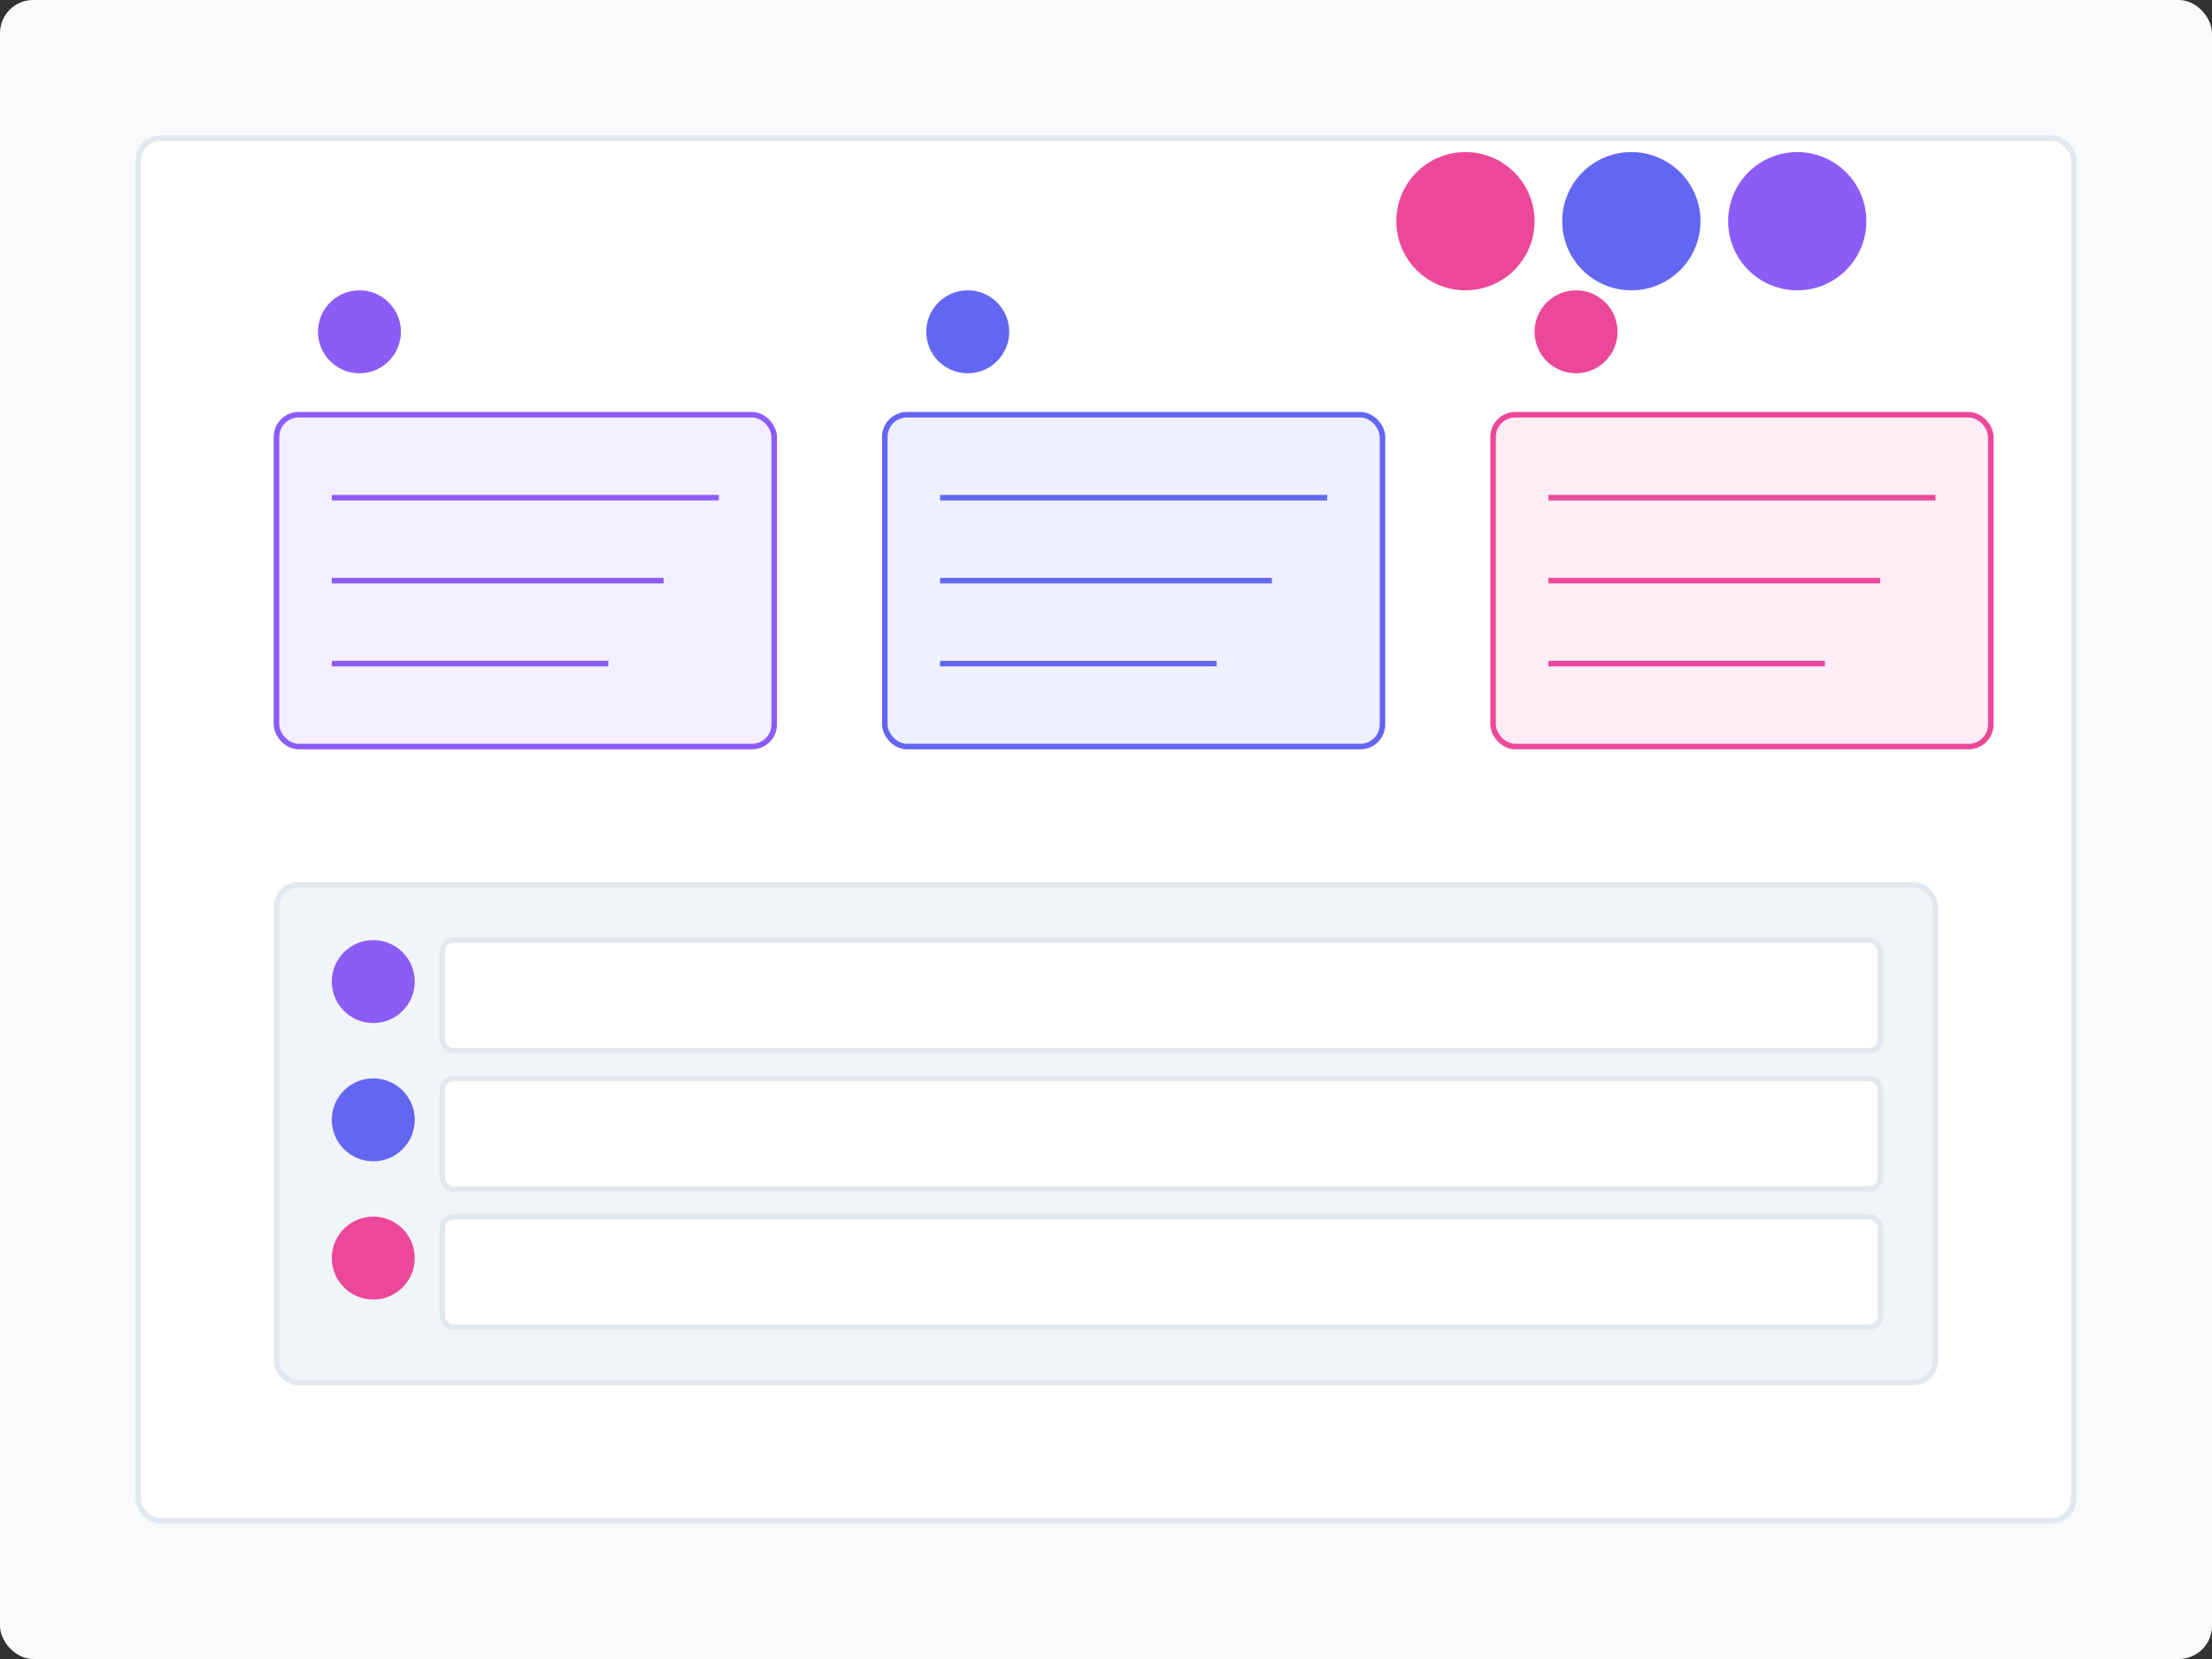 <?xml version="1.0" encoding="UTF-8"?>
<svg width="800" height="600" viewBox="0 0 800 600" fill="none" xmlns="http://www.w3.org/2000/svg">
  <rect x="0" y="0" width="800" height="600" fill="#333333" stroke="none"/>
  <!-- Background -->
  <rect width="800" height="600" fill="#F8FAFC" rx="12"/>
  
  <!-- Main Document -->
  <rect x="50" y="50" width="700" height="500" fill="white" stroke="#E2E8F0" stroke-width="2" rx="8"/>
  
  <!-- User Avatars -->
  <g transform="translate(650, 80)">
    <circle cx="0" cy="0" r="25" fill="#8B5CF6"/>
    <circle cx="-60" cy="0" r="25" fill="#6366F1"/>
    <circle cx="-120" cy="0" r="25" fill="#EC4899"/>
  </g>
  
  <!-- Collaboration Indicators -->
  <g transform="translate(100, 150)">
    <!-- User 1 Edit -->
    <rect width="180" height="120" fill="#8B5CF6" fill-opacity="0.1" stroke="#8B5CF6" stroke-width="2" rx="8"/>
    <circle cx="30" cy="-30" r="15" fill="#8B5CF6"/>
    <line x1="20" y1="30" x2="160" y2="30" stroke="#8B5CF6" stroke-width="2"/>
    <line x1="20" y1="60" x2="140" y2="60" stroke="#8B5CF6" stroke-width="2"/>
    <line x1="20" y1="90" x2="120" y2="90" stroke="#8B5CF6" stroke-width="2"/>
    
    <!-- User 2 Edit -->
    <g transform="translate(220, 0)">
      <rect width="180" height="120" fill="#6366F1" fill-opacity="0.1" stroke="#6366F1" stroke-width="2" rx="8"/>
      <circle cx="30" cy="-30" r="15" fill="#6366F1"/>
      <line x1="20" y1="30" x2="160" y2="30" stroke="#6366F1" stroke-width="2"/>
      <line x1="20" y1="60" x2="140" y2="60" stroke="#6366F1" stroke-width="2"/>
      <line x1="20" y1="90" x2="120" y2="90" stroke="#6366F1" stroke-width="2"/>
    </g>
    
    <!-- User 3 Edit -->
    <g transform="translate(440, 0)">
      <rect width="180" height="120" fill="#EC4899" fill-opacity="0.1" stroke="#EC4899" stroke-width="2" rx="8"/>
      <circle cx="30" cy="-30" r="15" fill="#EC4899"/>
      <line x1="20" y1="30" x2="160" y2="30" stroke="#EC4899" stroke-width="2"/>
      <line x1="20" y1="60" x2="140" y2="60" stroke="#EC4899" stroke-width="2"/>
      <line x1="20" y1="90" x2="120" y2="90" stroke="#EC4899" stroke-width="2"/>
    </g>
  </g>
  
  <!-- Comments Section -->
  <g transform="translate(100, 320)">
    <rect width="600" height="180" fill="#F1F5F9" stroke="#E2E8F0" stroke-width="2" rx="8"/>
    
    <!-- Comment 1 -->
    <g transform="translate(20, 20)">
      <circle cx="15" cy="15" r="15" fill="#8B5CF6"/>
      <rect x="40" y="0" width="520" height="40" fill="white" stroke="#E2E8F0" stroke-width="2" rx="4"/>
    </g>
    
    <!-- Comment 2 -->
    <g transform="translate(20, 70)">
      <circle cx="15" cy="15" r="15" fill="#6366F1"/>
      <rect x="40" y="0" width="520" height="40" fill="white" stroke="#E2E8F0" stroke-width="2" rx="4"/>
    </g>
    
    <!-- Comment 3 -->
    <g transform="translate(20, 120)">
      <circle cx="15" cy="15" r="15" fill="#EC4899"/>
      <rect x="40" y="0" width="520" height="40" fill="white" stroke="#E2E8F0" stroke-width="2" rx="4"/>
    </g>
  </g>
</svg>
